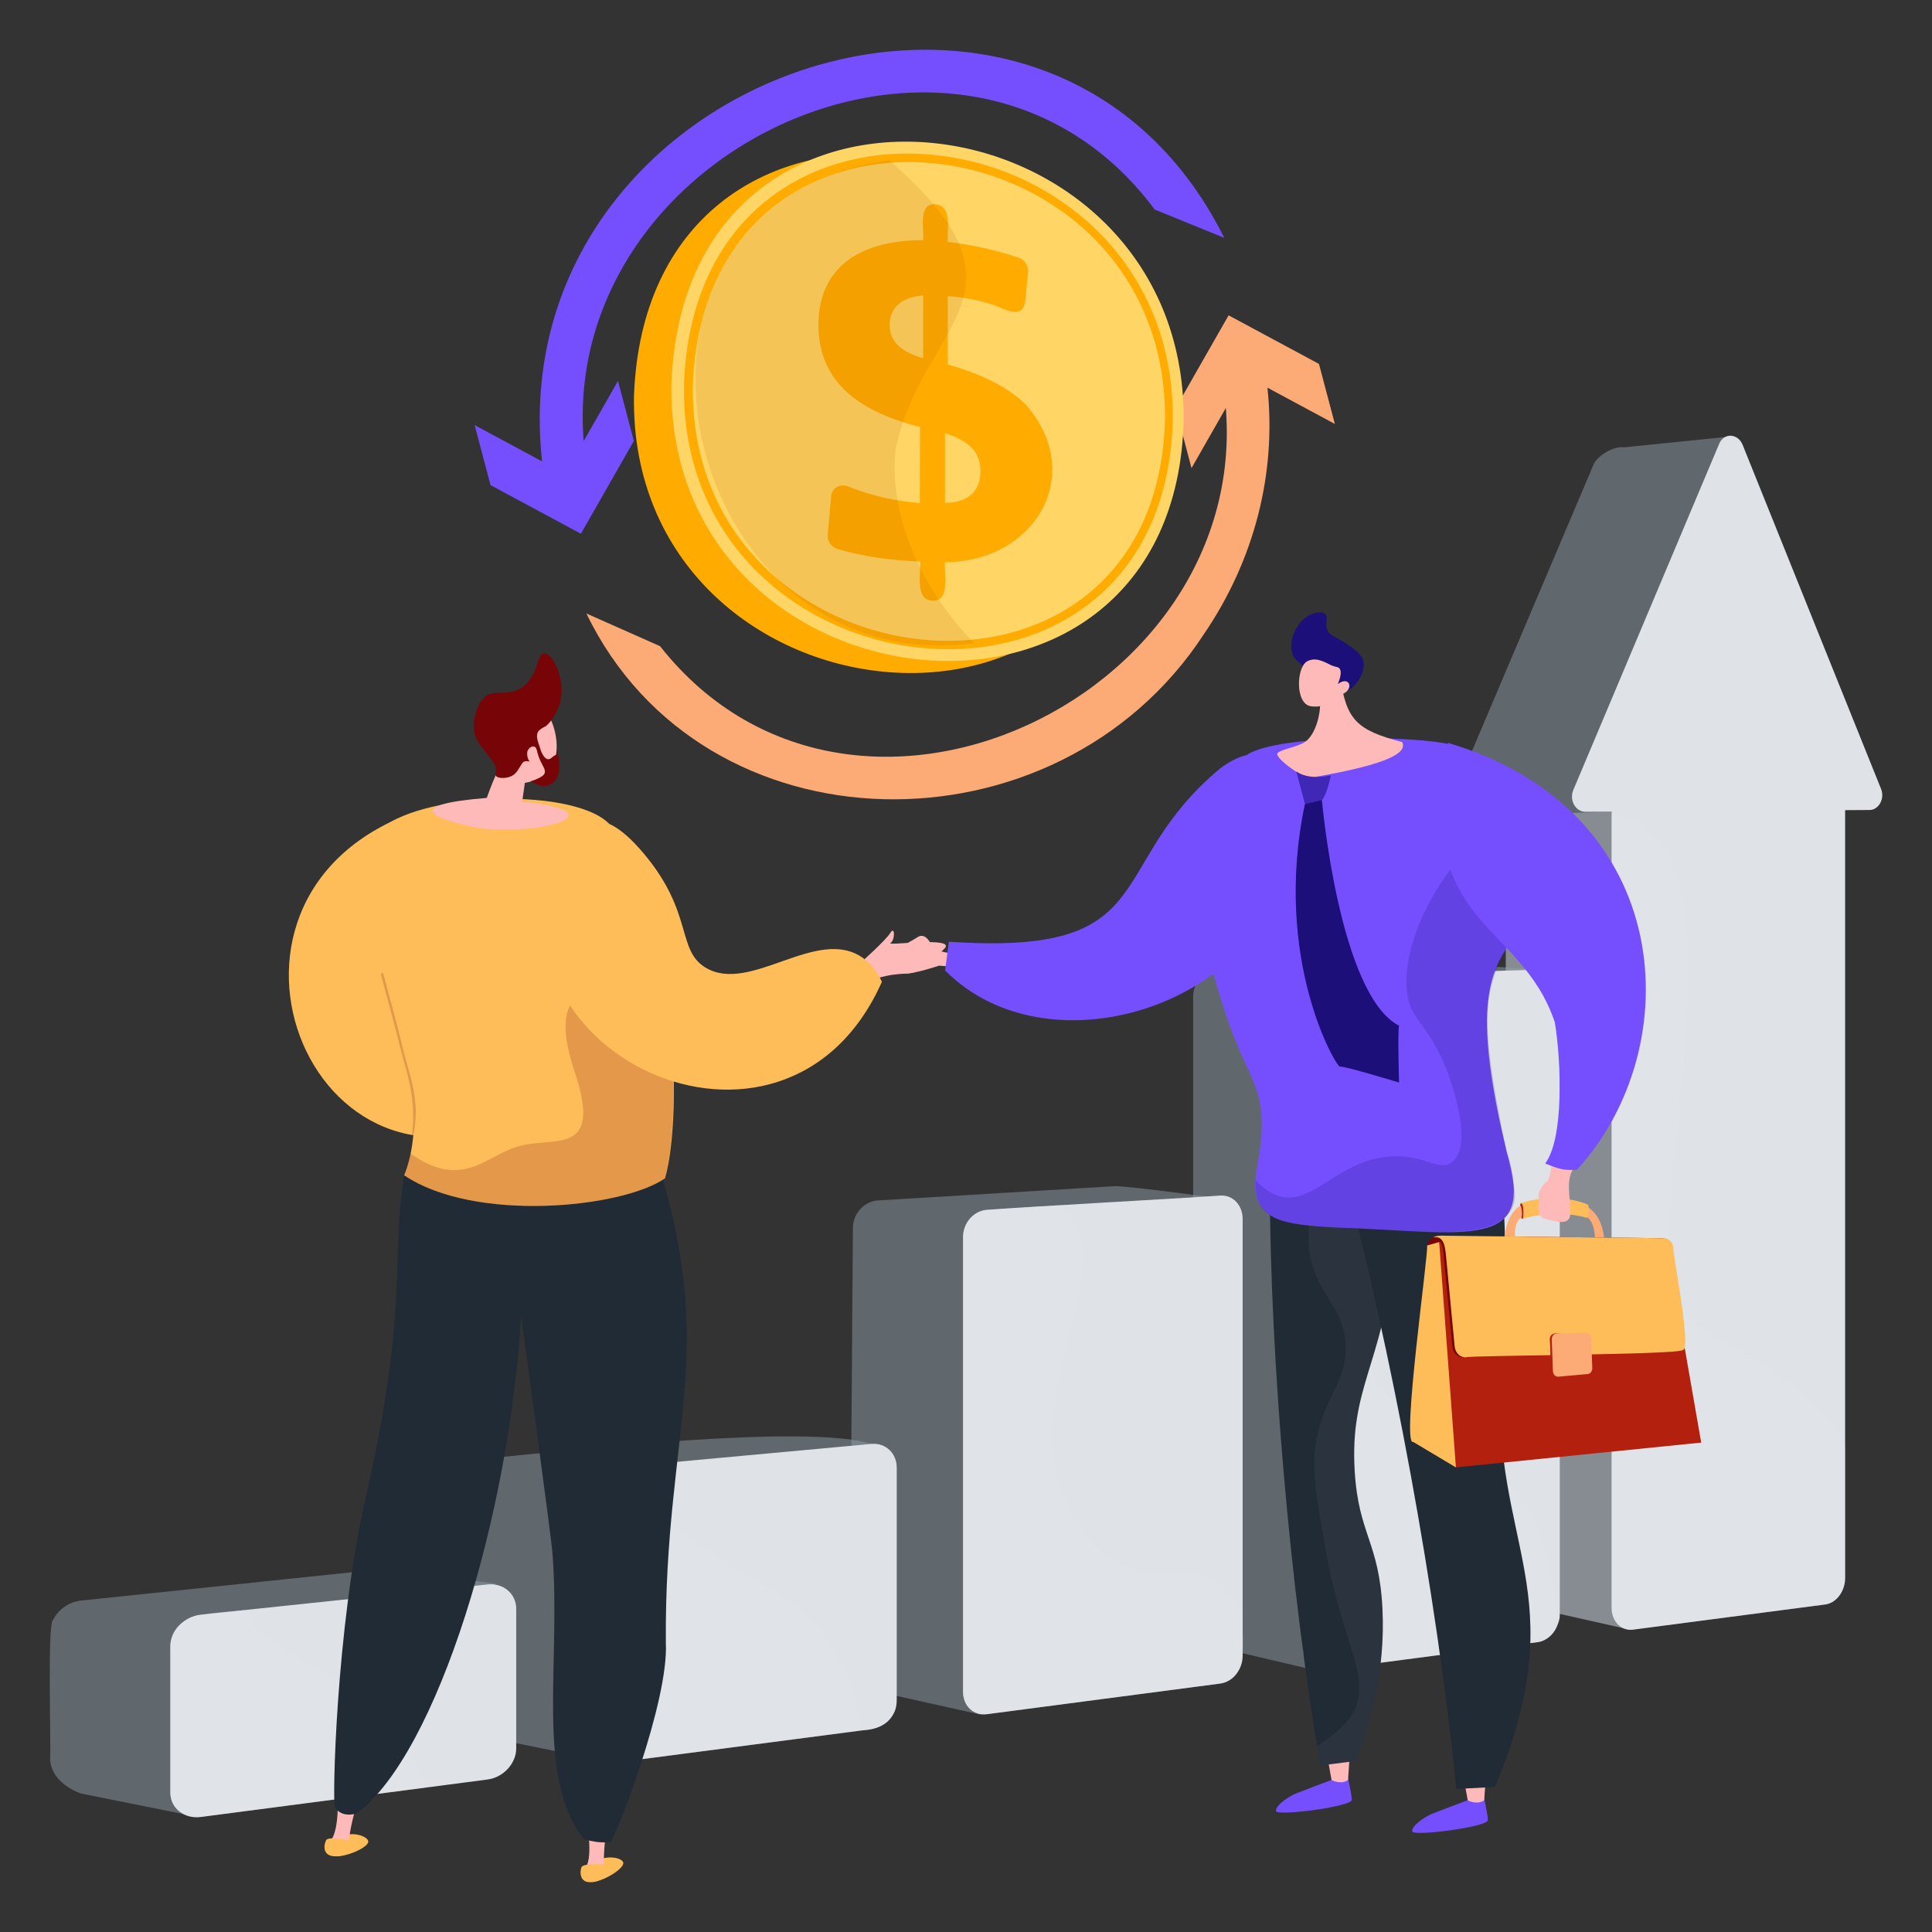 <svg fill="none" height="466" viewBox="0 0 466 466" width="466" xmlns="http://www.w3.org/2000/svg"><rect x="0" y="0" width="466" height="466" fill="#333333" stroke="none"/><path d="m428.871 183.885-11.512-78.6-25.731 2.619c-2.171-.408-6.299 1.876-7.276 4.179l-33.791 79.638c-1.045 2.47.56 5.305 2.991 5.288l9.649-.409v185.627c0 3.307 2.375 5.682 5.296 5.305l23.129 5.2c2.767-.361 28.668-14.474 28.668-17.665v-186.078l5.85-.03c2.219-.013 3.676-2.728 2.727-5.074z" fill="#919eab" opacity=".48"/><path d="m388.726 195.77-25.523.837v185.627c0 3.307 2.375 5.682 5.297 5.305l23.129 5.2c1.138-.153 6.215-2.637 11.779-5.729z" fill="#dfe3e8" opacity=".3"/><path d="m450.955 195.371-5.912.035v185.208c0 3.171-2.083 6.033-4.795 6.386l-46.337 6.068c-2.892.381-5.188-1.984-5.188-5.274v-192.026l-6.276.043c-2.406.021-3.999-2.8-2.964-5.261l35.196-83.532c1.134-2.688 4.52-2.517 5.646.281l33.398 83.012c.934 2.335-.57 5.043-2.768 5.06z" fill="#dfe3e8"/><path d="m317.468 402.93-24.164-5.673c-3.043.393-5.515-1.955-5.515-5.245v-151.632c0-3.289 2.472-6.03 5.515-6.12 16.641-.46 63.593-2.369 78.761-.246l-21.801 150.15c0 3.163-32.796 18.766-32.796 18.766z" fill="#919eab" opacity=".48"/><path d="m376.214 239.427v150.292c0 .88-.335 1.737-.655 2.525-.813 2.025-2.635 3.586-4.672 3.846l-51.203 6.71c-3.018.394-5.354-1.935-5.354-5.213v-156.078c0-3.271 2.298-5.998 5.316-6.09 7.276-.209 43.325-1.309 51.355-1.533 2.822-.1 5.213 2.39 5.213 5.541z" fill="#dfe3e8"/><path d="m236.5 413.561-25.483-5.685c-3.349.433-6.064-2.014-6.064-5.465l.77-106.25c0-3.451 2.729-6.412 6.064-6.614l56.925-3.434c3.123-.189 29.311 3.458 29.311 3.458l-24.418 104.217c-.004 3.316-33.949 19.359-37.105 19.773z" fill="#919eab" opacity=".48"/><path d="m299.729 294v105.375c0 3.306-2.371 6.308-5.467 6.709l-56.181 7.378c-3.309.435-5.798-1.993-5.798-5.43v-109.631c0-3.439 2.551-6.385 5.861-6.592 11.259-.857 44.414-2.607 56.156-3.439 3.094-.193 5.429 2.332 5.429 5.63z" fill="#dfe3e8"/><path d="m144.078 424.403-23.845-4.8c-3.701.478-6.713-2.076-6.713-5.707v-55.21c0-3.63 3.012-6.847 6.713-7.184 17.736-1.704 74.085-8.155 90.132-3.22l-21.049 56.093c0 3.482-41.749 19.573-45.238 20.028z" fill="#919eab" opacity=".48"/><path d="m216.291 353.988v56.007c0 1.082-.152 2.137-.632 3.086-1.431 3.105-4.575 4.154-7.754 4.293l-59.957 7.835c-3.663.478-6.75-2.061-6.75-5.673v-58.384c.279-7.882 9.111-7.35 14.747-7.883 7.536-.683 45.918-4.23 54.267-4.994 3.397-.308 6.079 2.248 6.079 5.713z" fill="#dfe3e8"/><path d="m89.324 378.769-69.771 7.286c-2.979.307-5.548 2.208-6.746 4.682-1.464.724-.432 31.663-.722 33.368 0 3.833 3.205 6.966 7.467 8.493l24.654 4.956c3.873-.506 52.008-17.826 52.008-21.49l11.562-14.069 11.698-20.04s-26.338-3.584-30.151-3.186z" fill="#919eab" opacity=".48"/><g fill="#dfe3e8"><path d="m124.511 388.044v33.678c0 3.651-3.132 7.005-6.908 7.497-9.853 1.271-58.273 7.614-69.123 9.029-4.075.535-7.403-2.116-7.403-5.927v-35.185c0-3.805 3.308-7.244 7.381-7.68 5.639-.561 61.937-6.55 69.152-7.286 3.772-.407 6.902 2.231 6.902 5.874z"/><path d="m445.049 348.938v31.662c0 3.171-2.083 6.033-4.795 6.386l-46.337 6.068c-2.892.38-5.188-1.984-5.188-5.274v-191.694c39.923 6.439-.536 114.182 20.279 122.852 5.508 5.865 27.002 12.462 36.041 30z" opacity=".3"/><path d="m375.406 392.24c-.813 2.025-2.558 3.586-4.595 3.847l-51.165 6.709c-3.018.394-5.316-1.935-5.316-5.213v-156.078c.129-8.73 11.066-5.616 16.464-6.427 8.567 6.505 11.151 15.856 7.35 27.778-36.429 114.84 34.606 55.845 37.262 129.384z" opacity=".3"/><path d="m299.729 390.373c-.237 5.059 1.732 14.718-5.467 15.71l-56.181 7.378c-3.309.435-5.798-1.993-5.798-5.431v-109.63c0-3.439 2.551-6.385 5.861-6.592l17.4-1.074c18.921 14.142-16.771 49.304 5.942 78.841 15.653 20.356 31.289-.441 38.243 20.798z" opacity=".3"/><path d="m207.905 417.383-59.957 7.834c-3.663.479-6.75-2.06-6.75-5.673v-58.383c.259-7.87 9.127-7.359 14.747-7.884 4.75 30.428 45.398 20.384 51.96 64.106z" opacity=".3"/><path d="m102.497 431.179-54.036 7.067c-4.073.535-7.381-2.116-7.381-5.928v-35.185c.132-8.929 11.871-7.931 17.986-8.797 7.608 14.852 34.345 14.852 43.431 42.843z" opacity=".3"/></g><path d="m324.895 427.895s1.114 4.568 1.149 6.224-17.974 3.962-18.254 2.743c-.281-1.219 2.728-3.439 4.911-4.313 5.049-1.974 8.75-3.295 12.194-4.654z" fill="#754ffe"/><path d="m320.141 423.632 1.032 5.709s2.212 1.227 3.976 0l.429-6.341z" fill="#fdbab9"/><path d="m357.739 432.785s1.114 4.569 1.149 6.225-17.973 3.968-18.249 2.741c-.276-1.226 2.728-3.439 4.911-4.313 5.05-1.973 8.745-3.294 12.189-4.653z" fill="#754ffe"/><path d="m352.985 428.526 1.033 5.71s2.211 1.226 3.976 0l.429-6.341z" fill="#fdbab9"/><path d="m311.515 273.102-5.251 13.362c.203 42.227 4.85 96.515 12.193 139.38l8.468-1.082c3.446-8.556 7.294-21.407 6.518-36.821-.806-16.079-5.784-17.819-6.695-33.203-1.183-19.931 6.65-25.911 9.149-50.221.957-9.294 1.142-21.346-1.353-35.747z" fill="#212b36"/><path d="m334.547 268.766-12.439 2.344c-6.477 13.857-7.485 27.816-5.681 33.808 2.551 8.477 7.714 10.841 8.128 19.527.41 8.586-4.407 11.221-6.775 21.581-1.637 7.174-.55 13.558 1.695 26.036 4.926 31.239 17.062 36.557-1.763 49.165.247 1.544.493 3.092.746 4.618l8.467-1.083c3.446-8.556 7.295-21.404 6.519-36.821-.807-16.078-5.785-17.818-6.696-33.202-1.182-19.932 6.65-25.911 9.15-50.221.959-9.297 1.144-21.351-1.351-35.752z" fill="#fff" opacity=".04"/><path d="m323.367 279.902c12.458 46.106 23.21 104.928 27.892 151.601l9.348-.489c19.59-47.031-.956-57.838 1.33-100.068.94-40.497 8.724-75.916-38.57-51.044z" fill="#212b36"/><path d="m232.883 230.377s-6.847-.593-7.837-1.716c-.989-1.122-1.631-1.182-1.779-2.211-.149-1.028-3.032-.533-1.833 1.699 1.199 2.233-1.507 1.061-2.037 1.008-1.213-.125-5.879-.263-5.744.029.135.291-2.089 3.219 1.213 4.742 2.895 1.328 2.048.742 3.93.832 1.883.091 7.712-1.84 7.712-1.84l4.991.385z" fill="#fdbab9"/><path d="m228.872 227.145-.909 6.926c24.486 24.684 74.824 8.831 82.023-24.913 2.341-13.992.241-35.556-15.678-23.821-28.5 23.764-13.254 45.327-65.436 41.808z" fill="#754ffe"/><path d="m304.233 291.039c-3.376-4.753-.015-9.884.085-19.425.115-10.815-4.116-12.266-9.568-29.744-5.894-18.505-11.489-43.639 5.967-59.754 7.342-5.256 45.641-4.918 51.703-1.731.864.376 18.838 8.455 21.247 23.804-2.038 30.527-24.539 14.581-10.308 73.363 7.488 24.684-9.082 19.585-41.838 18.493-10.29-.641-14.77-1.458-17.288-5.006z" fill="#754ffe"/><path d="m340.134 242.563c1.422 3.997 5.609 6.729 9.145 16.445.758 2.097 6.199 17.034 1.017 21.239-2.994 2.429-6.162-1.456-13.886-1.371-16.111.307-22.062 17.811-33.606 5.731-.169 9.966 5.644 10.411 18.718 11.444 26.252 1.645 39.378 2.469 43.095-4.446 1.543-2.872.586-5.116-1.254-14.039-1.915-9.293-4.867-23.611-4.599-33.117 1.417-24.875 25.77-30.051 10.12-51.137-20.775 10.526-33.216 36.693-28.75 49.251z" fill="#1c0f79" opacity=".2"/><path d="m382.348 290.859s4.18 1.42 4.623 8.424c-.682-.062-2.274-.025-2.274-.025s.296-5.092-2.681-6.123c.239-.592.332-2.276.332-2.276z" fill="#fdab76"/><path d="m366.842 290.197.318 3.868c4.651-1.578 10.999-1.65 15.548-.336.628-.506.573-2.935.293-3.188-4.996-2.106-11.645-1.867-16.159-.344z" fill="#FFBD59"/><path d="m366.642 291.305c-.027-.941.212-1.639.631-.515.2.229.218 2.771.085 2.824-.311 1.451-.783-1.337-.716-2.309z" fill="#b3200e"/><path d="m362.75 299.409c.887.176 3.032.698 3.032.698s-1.402-4.546 1.241-6.601c.185-.559.062-2.138-.26-2.729-1.112.621-3.561 2.734-4.013 8.632z" fill="#fdab76"/><path d="m344.209 300.414s.111-2.406 3.879-2.363c.593.445.623 2.409.623 2.409z" fill="#770508"/><path d="m340.85 347.782 10.315 6.154 6.194-23.245-10.229-31.113-2.921.839c.523.78-6.299 48.531-3.359 47.365z" fill="#FFBD59"/><path d="m347.13 299.578 54.866.581 8.339 47.794-59.17 5.983z" fill="#b3200e"/><path d="m348.087 298.049c-.72-.083-2.232.05-3.048.86 2.976-1.256 3.061 2.713 3.241 4.681.282 2.929 2.015 21.136 2.015 21.136.128 1.533 1.273 2.691 2.624 2.655 1.393-.499 50.654-2.218 51.877-3.314 2.175-.22-2.021-22.024-1.711-23.305-.214-1.211-1.122-2.089-2.177-2.102z" fill="#770508"/><path d="m348.65 298.06c-.794-.026-2.142-.13-2.986.42 2.844-.634 2.941 2.823 3.183 5.118.282 2.928 2.013 21.13 2.013 21.13.129 1.533 1.274 2.689 2.623 2.654 1.411-.49 51.165-.589 52.402-1.749 2.255-.046-2.577-23.679-2.266-24.868-.213-1.213-1.121-2.09-2.176-2.102z" fill="#FFBD59"/><path d="m382.512 330.362c-10.732 2.824-7.945 2.883-8.706-7.252-.045-1.195.94-1.619 1.89-1.496l6.467.836c.615-.011 1.132-.35 1.161.4l.262 7.094c.029.751-.46.362-1.074.418z" fill="#b3200e"/><path d="m382.999 331.411-7.125.651c-.687.063-1.278-.542-1.308-1.346l-.284-7.603c-.03-.805.514-1.472 1.204-1.484l7.144-.121c.614-.011 1.137.595 1.165 1.346l.263 7.093c.029.749-.445 1.409-1.059 1.464z" fill="#fdab76"/><path d="m374.387 280.496s-.606 4.012-1.198 4.391c-.591.379-2.469 2.499-2.095 3.862.375 1.363-1.049 4.472 1.609 5.227 2.657.754 5.711 1.559 6.019-.85.282-4.043-1.259-7.951.758-11.267z" fill="#fdbab9"/><path d="m349.279 179.184c-8.387 44.838 17.314 42.4 25.751 67.412 1.547 9.426 2.22 28.011-2.328 34.037 4.093 1.654 4.529 1.562 7.623 1.562 27.011-29.452 24.184-86.594-31.046-103.011z" fill="#754ffe"/><path d="m338.214 179c-11.055-2.926-13.546-5.347-15.007-16.074 0 0-5.892 1.584-5.03 4.662.863 3.079-.606 10.138-3.988 11.714-2.368 1.104-5.305 1.547-5.937 2.284-.846.25.92 2.68 6.989 6.133 21.281-3.523 24.043-6.485 22.973-8.719z" fill="#fdbab9"/><path d="m315.332 161.486c-2.729-2.312-3.109-2.578-3.455-3.425-1.384-3.404.91-8.405 4.336-9.866.179-.077 2.474-1.031 3.454-.069.834.815-.194 2.118.475 3.768.626 1.544 1.993 1.552 4.675 3.425 2.208 1.543 3.58 2.502 3.996 3.974.858 3.036-2.48 7.806-5.761 7.948-1.176.045-1.543-.542-7.72-5.755z" fill="#1c0f79"/><path d="m322.774 167.733s-2.45 3.302-6.632 2.606c-3.746-.613-3.487-9.217-.91-10.798 2.009-1.087 3.813-.112 5.986.978 1.142.422 1.486.322 1.81.658.406.418.643 1.38-.333 3.8 3.136-2.302 4.211 1.98.079 2.756z" fill="#fdbab9"/><path d="m321.008 187.003s-1.187 6.412-3.043 6.536c-1.078.07-2.151.196-3.216.376l-2.077-7.841s2.706 2.231 8.336.929z" fill="#4027b6"/><path d="m318.846 193s4.129 46.899 18.606 54.407c-.371 1.502 0 13.703 0 13.703s-13.491-4.11-14.263-3.833c-.771.278-16.344-25.835-8.44-63.36z" fill="#1c0f79"/><path d="m208.012 231.824s5.608-4.999 6.744-6.823c1.135-1.825 1.167 1.752.03 2.474-1.137.723 16.038-1.686 13.011 1.33-3.027 3.015-5.209 5.852-9.274 6.042-10.575.305-10.331 5.536-10.511-3.023z" fill="#fdbab9"/><path d="m97.005 197.008c-55.214 23.014-18.225 105.142 35.203 67.543 2.552-2.943 3.898-6.204 4.653-8.943l-2.881-7.751c-3.519-4.293-8.311-5.315-10.87-5.953-6.309-1.571-11.066 1.269-14.684-1.806-1.999-1.703-2.397-4.153-2.751-6.343-1.213-7.454 2.951-12.043 3.254-16.641 1.351-8.342-.556-19.105-11.924-20.106z" fill="#FFBD59"/><path d="m88.821 444.096c-.244-1.365-4.602-2.607-6.761-.767-1.07.908-1.808 2.748-1.188 3.579.224.306-.699.834.186.844 2.936.03 8.007-2.299 7.763-3.656z" fill="#FFBD59"/><path d="m84.254 444.595-4.482-.641c2.077-2.528 1.693-10.579 1.693-10.579l4.766 1.073c-.105.609-2.239 7.352-1.977 10.147z" fill="#fdbab9"/><path d="m84.651 444.028s-5.395-1.257-5.979-.174c-.584 1.082-1.037 3.986 2.386 3.888s3.897-2.795 3.593-3.714z" fill="#FFBD59"/><path d="m150.318 449.21c-.431-1.315-4.918-1.922-6.8.194-.936 1.05-1.412 2.977-.682 3.711.263.269-.576.92.303.81 2.909-.38 7.608-3.405 7.179-4.715z" fill="#FFBD59"/><path d="m145.864 450.352h-4.526c1.707-2.798.211-10.715.211-10.715l4.869.389c-.017.616-1.199 7.596-.554 10.326z" fill="#fdbab9"/><path d="m157.596 277.224c16.371 48.933 2.577 67.4 3.009 119.054.7 14.308-12.251 47.302-13.394 48.03-2.179.18-3.667.052-6.353-.697-11.744-14.825-5.576-41.775-7.58-68.656-.11-2.964-7.612-57.699-7.612-57.699-2.668 48.053-20.161 105.436-39.505 120.075-.242.101-2.472.92-4.296-.296-.47-.302-.847-.731-1.088-1.239-.635-.503.188-42.813 7.438-74.654 10.523-46.218 5.941-57.034 9.274-77.674 2.886-17.868 60.107-6.244 60.107-6.244z" fill="#212b36"/><path d="m160.403 284.206c-10.412 7.206-45.987 10.732-62.92-.739 4.509-11.289 1.545-24.378-.781-31.257-4.122-14.523-11.458-43.008-6.605-50.327 6.988-10.628 47.726-12.589 56.876-3.135.151.141-1.659 1.12-.758 2.175 17.267 16.982 18.608 68.078 14.188 83.283z" fill="#FFBD59"/><path d="m146.182 449.74s-5.518-.481-5.945.673c-.428 1.155-.476 4.089 2.901 3.511s3.471-3.319 3.044-4.184z" fill="#FFBD59"/><path d="m132.974 185.4c2.729-5.01.534-11.16-.909-13.23l-.936-.998c-.662-.533-3.133-1.249-3.718-1.3-1.667-.084-5.075 5.979-7.024 15.332-1.12 2.362-2.114 4.783-2.979 7.252-20.161 1.628-13.864 4.987-1.745 7.315 15.647 1.763 33.719-3.853 10.297-6.431l.628-4.495c.726-.164 4.886-.877 6.386-3.445z" fill="#fdbab9"/><path d="m135.099 169.44c-.758 2.853-2.897 5.544-3.704 5.852-.021-.014-1.238.595-1.57 1.148-1.093 1.633 1.178 4.514.42 5.171-.55.479-2.274-.821-2.629-.378-.341.417.998 1.84.607 2.335-.303.379-1.178-.279-1.971.211-.442.307-1.375 2.325-2.014 2.802-1.418 1.413-4.343 1.28-4.7.459-.031-.708.266-1.073-.125-2.417-1.306-2.737-4.885-5.245-5.073-8.526-.256-2.453.56-5.711 2.094-7.513 2.407-2.76 5.545-.297 9.271-2.672 4.299-2.742 3.623-8.257 5.58-8.318 2.154-.061 5.223 6.568 3.814 11.846z" fill="#770508"/><path d="m129.407 180.667c-.438-1.148-1.893-.572-2.228.67-.428 3.71 4.156 4.316 2.228-.67z" fill="#fdbab9"/><path d="m129.394 178.438c.531.794 1.601 5.826 3.487 4.455 1.132-.935 1.338-.853 1.376-.79.038.114.032-.599.05-1.119.91 2.904 1.528 8.336-3.354 8.655 0 0-.631-.023-3.021-1.145 7.211-2.486.982-2.972 1.462-10.056z" fill="#770508"/><g fill="#770508" opacity=".2"><path d="m99.716 273.814c-.043.001-.085-.008-.123-.026-.039-.017-.074-.042-.102-.074s-.05-.069-.064-.11-.018-.084-.014-.127c.825-7.499-.713-12.951-2.069-17.759-2.416-9.27-3.4-13.087-5.448-20.638-.1-.368.483-.541.579-.153 2.034 7.834 2.133 7.439 4.523 17.207 1.511 6.741 4.558 12.848 2.718 21.68z"/><path d="m160.403 284.206c-10.412 7.206-45.986 10.732-62.92-.739.606-1.858 1.082-3.617 1.451-5.279 12.898 9.138 18.293.25 26.623-1.84 8.666-2.175 19.812 2.346 13.027-17.9-6.785-20.245 4.476-18.772 4.476-18.772l18.508 3.204c2.031 19.394.395 35.716-1.165 41.326z"/></g><path d="m208.127 231.046c2.526 1.787 3.881 4.216 4.584 5.766-23.511 52.942-99.621 16.466-77.688-32.827.843-1.273 3.617-5.463 7.922-5.944 2.718-.307 6.42.831 12.267 7.755 12.183 14.427 7.882 23.436 15.076 27.657 10.795 6.329 26.833-10.198 37.839-2.407z" fill="#FFBD59"/><path d="m224.331 227.318s-1.274-2.473-3.046-1.261c-1.772 1.211-4.258 2.045-2.602 2.474 1.655.429 5.648-1.213 5.648-1.213z" fill="#fdbab9"/><path d="m149.058 91.883-12.773 22.384-21.801-11.733 3.831 14.476 21.798 11.726 12.776-22.375z" fill="#754ffe"/><path d="m295.296 57.373-16.779-6.832c-47.034-63.149-152.282-11.243-136.341 65.494.544 2.828-1.334 5.673-4.196 6.346-6.67 1.334-6.638-6.514-7.234-11.097-10.21-93.538 121.72-139.825 164.55-53.911z" fill="#754ffe"/><path d="m287.396 112.91 12.772-22.386 21.801 11.735-3.83-14.476-21.798-11.724-12.776 22.374z" fill="#fdab76"/><path d="m290.312 153.059c-35.504 54.275-120.634 53.306-148.873-5.084l17.762 7.879c48.004 60.886 150.843 8.609 135.08-67.104-.544-2.826 1.332-5.665 4.196-6.344 6.67-1.338 6.633 6.518 7.233 11.097 2.2 20.741-3.157 41.639-15.398 59.557z" fill="#fdab76"/><path d="m276.477 104.083c-1.925 85.586-124.636 71.831-123.566-8.433 3.096-86.908 123.876-71.238 123.566 8.433z" fill="#ffab00"/><path d="m285.506 101.176c-1.925 85.586-124.637 71.832-123.565-8.432 3.09-86.91 123.876-71.236 123.565 8.432z" fill="#ffd666"/><path d="m282.885 100.994c-1.841 81.702-118.951 68.533-117.923-8.045 2.945-82.928 118.213-68.012 117.923 8.045z" fill="#ffab00"/><path d="m281.005 100.866c-1.781 78.927-114.89 66.177-113.894-7.77 2.842-80.086 114.172-65.706 113.894 7.77z" fill="#ffd666"/><path d="m225.639 49.265c4.197.435 2.728 6.3 2.969 9.095 5.812.666 11.54 1.937 17.094 3.79.706.237 1.312.706 1.724 1.331s.606 1.372.55 2.122l-.699 7.217c-.961 4.894-5.817.992-8.67.417-3.253-.977-6.605-1.581-9.991-1.8v16.482c8.563 2.424 14.855 5.684 18.916 9.783 14.434 16.632 2.307 37.806-19.606 37.902-.349 2.706 1.458 9.368-2.973 9.287-4.437-.181-2.728-6.65-3.031-9.454-6.89-.253-13.432-1.116-19.896-3.01-1.493-.436-2.518-1.875-2.381-3.42l.821-9.277c.179-2.006 2.171-3.172 4.055-2.42 2.178.871 4.405 1.611 6.67 2.216 3.494.934 7.067 1.538 10.672 1.804l.053-18.333c-8.221-2.058-14.361-5.105-18.418-9.141-4.063-4.055-6.096-9.239-6.102-15.554.107-14.619 11.007-20.404 25.259-20.375.311-2.562-1.369-8.977 2.984-8.661zm-2.982 22.001c-4.501.325-8.046 2.441-8.071 7.065 0 1.962.657 3.6 1.971 4.917s3.347 2.366 6.098 3.148zm5.269 33.198v16.813c2.762 0 4.881-.664 6.358-1.993 2.918-2.453 2.931-8.478.151-11.192-1.37-1.473-3.54-2.682-6.509-3.628z" fill="#ffab00"/><path d="m215.992 108.52c6.366-30.933 35.822-37.393-1.516-69.879-76.41 10.832-51.705 125.934 20.573 116.503-12.712-12.793-20.655-30.661-19.057-46.624z" fill="#b76e00" opacity=".16"/></svg>